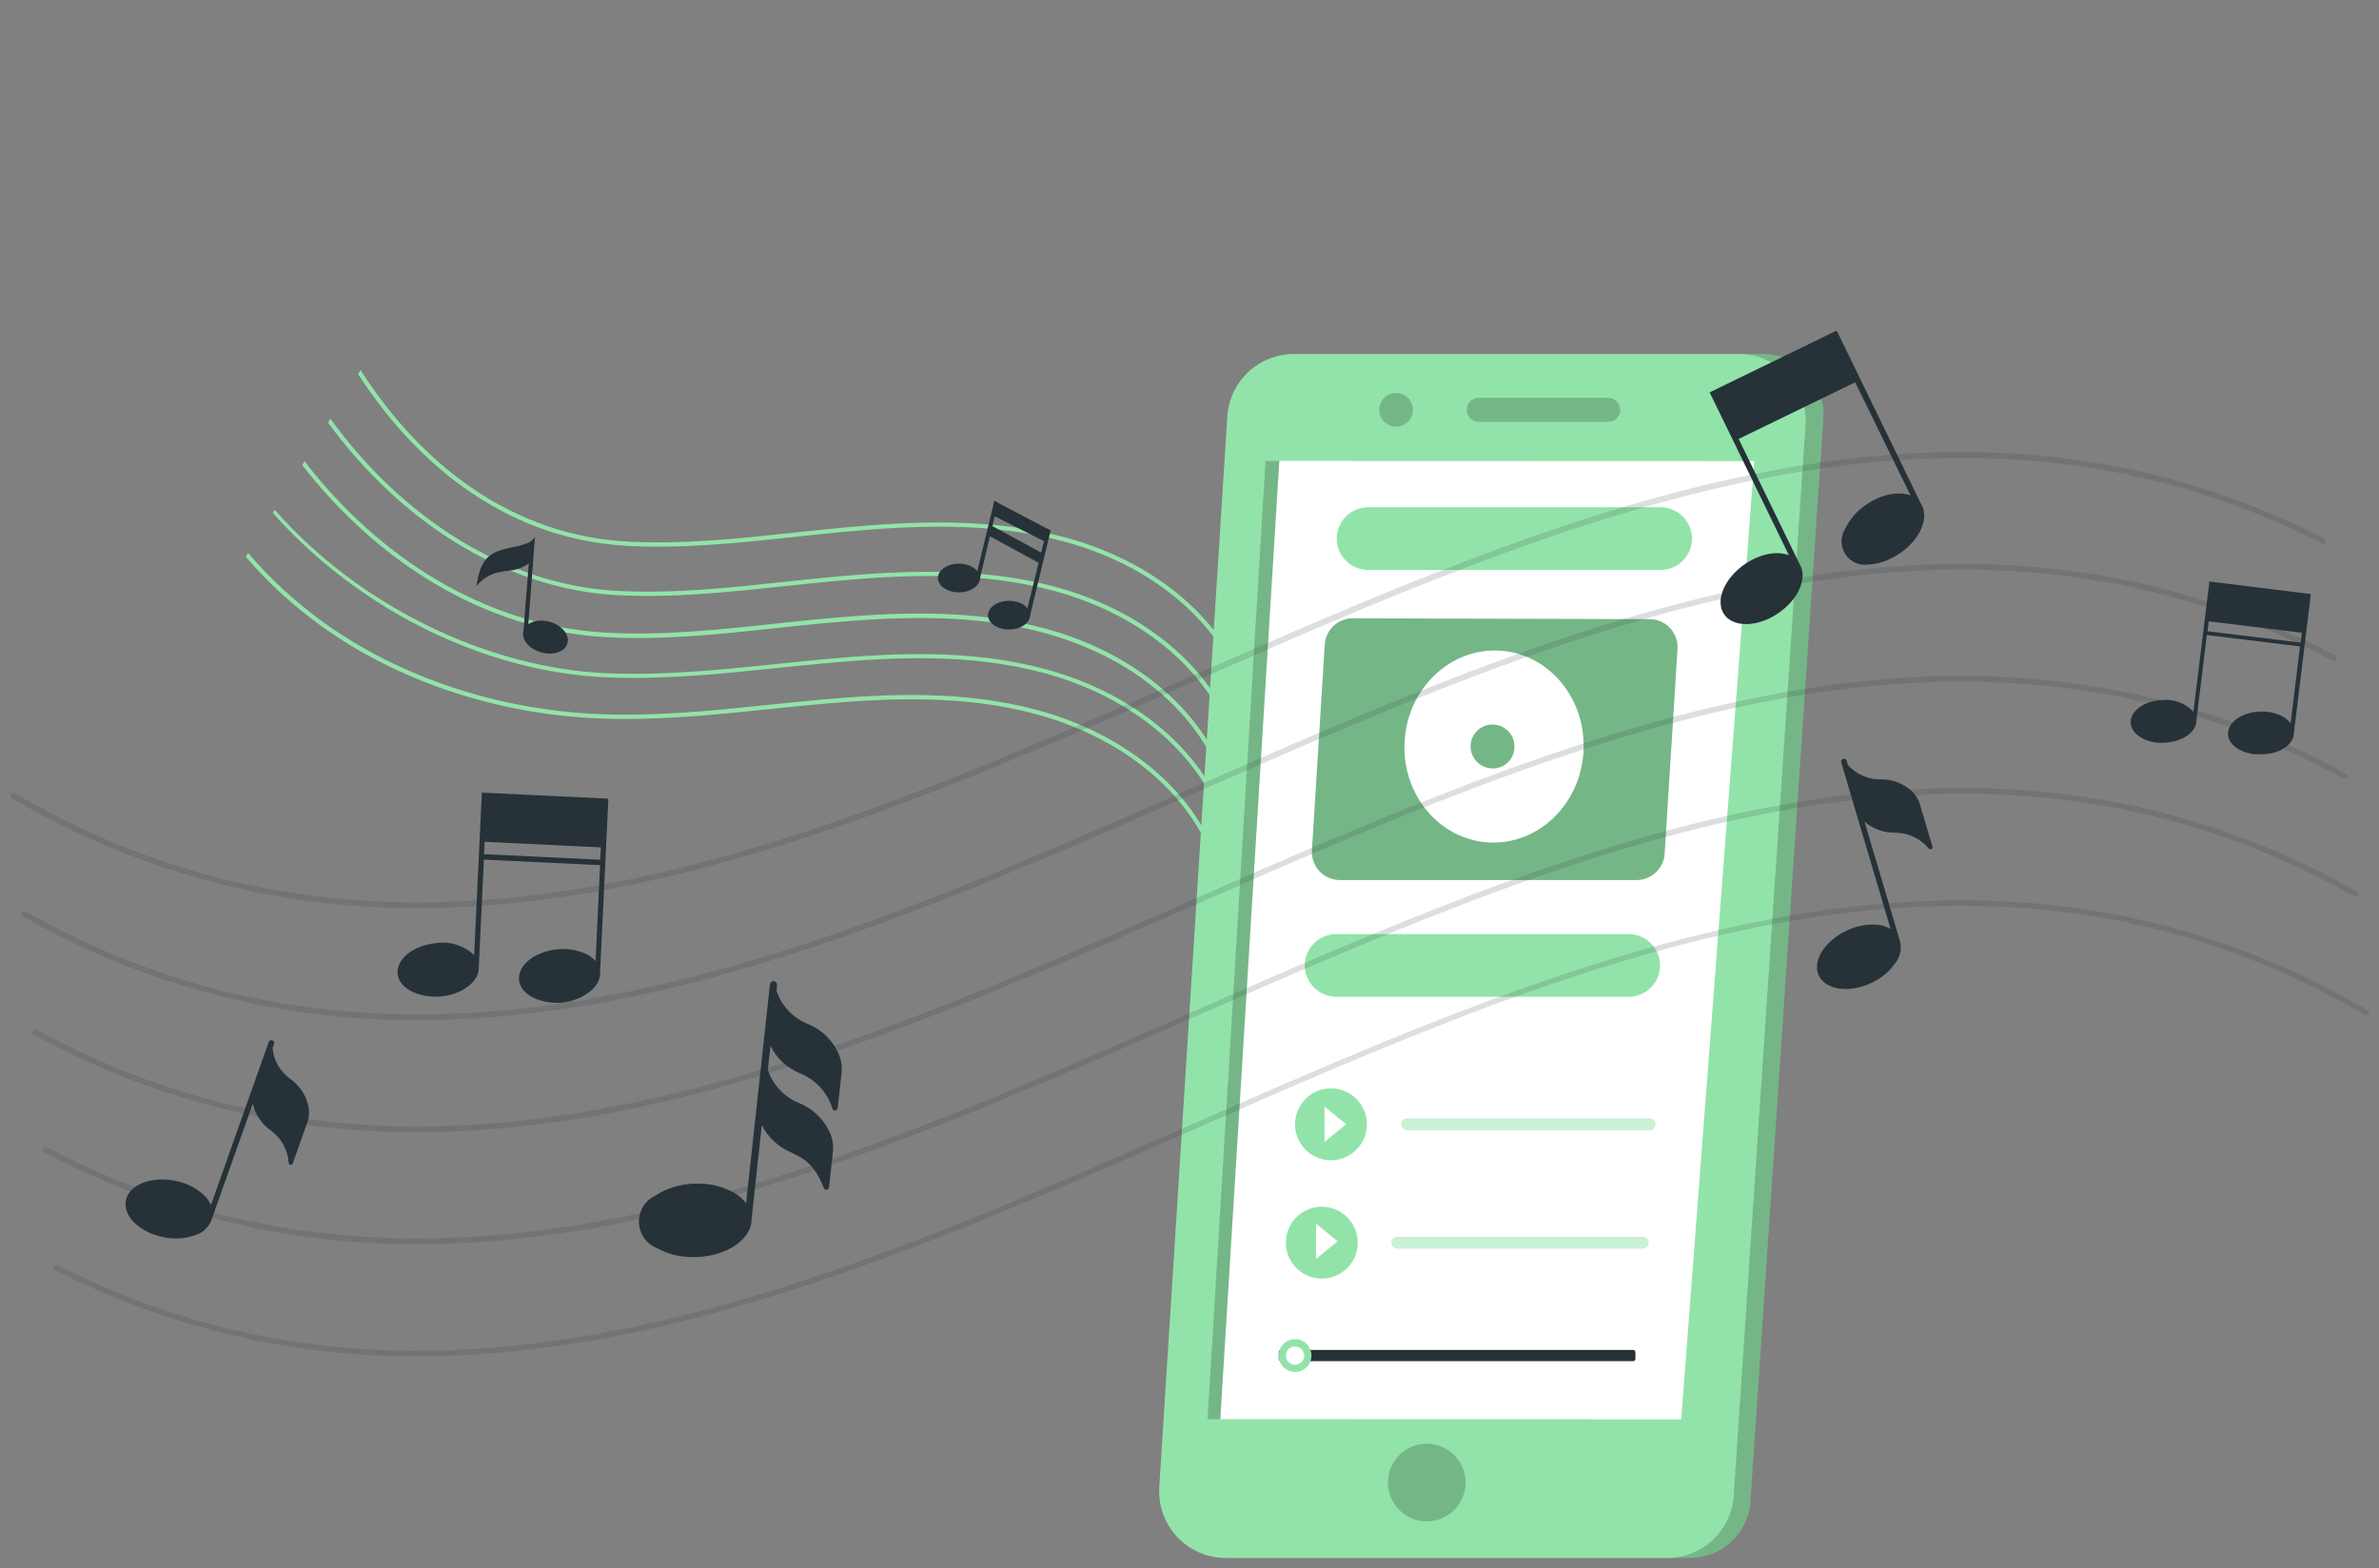 <svg width="223" height="147" viewBox="0 0 223 147" fill="none" xmlns="http://www.w3.org/2000/svg">
<rect x="0" y="0" width="223" height="147" fill="#808080" stroke="none"/>
<path d="M113.312 78.623L112.95 78.804C110.136 73.216 104.343 68.891 97.063 66.937C90.281 65.116 83.25 65.425 76.657 66.028C75.134 66.165 73.582 66.326 72.079 66.483C66.853 67.025 61.434 67.584 56.087 67.351C46.532 66.949 37.31 63.862 30.134 58.704C27.518 56.825 25.135 54.641 23.035 52.2L23.256 51.842C25.357 54.297 27.744 56.491 30.367 58.378C37.483 63.492 46.624 66.535 56.095 66.949C61.41 67.182 66.804 66.623 72.026 66.081C73.53 65.928 75.082 65.767 76.609 65.626C83.238 65.019 90.313 64.714 97.151 66.547C104.556 68.533 110.442 72.935 113.312 78.623Z" fill="#92E3A9"/>
<path d="M114.072 74.772L113.71 74.953C110.896 69.365 105.103 65.04 97.823 63.086C91.041 61.265 84.01 61.57 77.417 62.173C75.894 62.314 74.342 62.475 72.839 62.627C67.613 63.17 62.194 63.733 56.847 63.5C47.505 63.098 37.748 59.078 30.078 52.501C28.472 51.135 26.965 49.657 25.567 48.079L25.748 47.786C33.736 56.899 45.768 62.632 56.867 63.118C62.181 63.351 67.58 62.792 72.798 62.25C74.302 62.093 75.854 61.932 77.381 61.791C84.01 61.188 91.085 60.879 97.923 62.716C105.324 64.698 111.201 69.096 114.072 74.772Z" fill="#92E3A9"/>
<path d="M114.072 71.009L113.71 71.19C110.896 65.602 105.103 61.277 97.823 59.319C91.041 57.486 84.018 57.808 77.417 58.411C75.809 58.559 74.145 58.736 72.549 58.905C67.408 59.46 62.097 60.027 56.847 59.737C45.249 59.09 35.236 52.501 28.325 43.593L28.542 43.235C35.376 52.107 45.338 58.692 56.867 59.315C62.093 59.605 67.383 59.038 72.505 58.487C74.113 58.314 75.757 58.137 77.381 57.989C84.01 57.386 91.085 57.076 97.924 58.913C105.324 60.915 111.202 65.317 114.072 71.009Z" fill="#92E3A9"/>
<path d="M114.972 67.066L114.61 67.246C111.796 61.659 106.003 57.329 98.723 55.375C91.941 53.554 84.906 53.864 78.318 54.467C76.71 54.616 75.045 54.792 73.449 54.961C68.308 55.512 62.997 56.083 57.747 55.789C47.295 55.206 37.502 48.871 30.753 39.621L30.974 39.255C37.659 48.501 47.368 54.809 57.767 55.391C62.993 55.681 68.28 55.114 73.405 54.563C75.013 54.39 76.657 54.214 78.281 54.065C84.593 53.49 91.949 53.148 98.824 54.989C106.228 56.971 112.114 61.373 114.972 67.066Z" fill="#92E3A9"/>
<path d="M115.941 62.443L115.583 62.623C112.769 57.036 106.972 52.71 99.692 50.756C92.91 48.935 85.879 49.241 79.29 49.844C77.683 49.993 76.014 50.169 74.418 50.342C69.277 50.893 63.966 51.464 58.716 51.17C47.983 50.572 39.372 44.071 33.563 35.062L33.796 34.688C39.537 43.677 48.079 50.173 58.74 50.769C63.966 51.058 69.253 50.491 74.378 49.94C75.986 49.772 77.626 49.595 79.254 49.446C85.562 48.867 92.922 48.525 99.796 50.367C107.189 52.352 113.071 56.754 115.941 62.443Z" fill="#92E3A9"/>
<path d="M91.857 54.19C91.857 54.933 90.977 55.536 89.887 55.536C88.798 55.536 87.918 54.933 87.918 54.19C87.918 53.446 88.798 52.843 89.887 52.843C90.977 52.843 91.857 53.466 91.857 54.19Z" fill="#263238"/>
<path d="M91.784 54.523L91.394 54.431L93.207 46.961L93.537 47.15L91.784 54.523Z" fill="#263238"/>
<path d="M96.552 57.671C96.552 58.414 95.668 59.017 94.583 59.017C93.497 59.017 92.613 58.414 92.613 57.671C92.613 56.927 93.493 56.328 94.583 56.328C95.672 56.328 96.552 56.927 96.552 57.671Z" fill="#263238"/>
<path d="M96.48 58.008L96.09 57.912L98.145 49.558L98.486 49.731L96.48 58.008Z" fill="#263238"/>
<path d="M97.501 52.843L92.613 50.178L92.838 49.225L97.73 51.878L97.501 52.843Z" fill="#263238"/>
<path d="M98.329 49.655L93.208 46.961L93.055 48.308L97.988 50.8L98.329 49.655Z" fill="#263238"/>
<path d="M53.193 60.3C52.972 61.104 51.866 61.478 50.728 61.16C49.591 60.843 48.847 59.954 49.068 59.15C49.289 58.346 50.391 57.976 51.528 58.294C52.666 58.611 53.41 59.516 53.193 60.3Z" fill="#263238"/>
<path d="M50.145 50.374L49.446 59.496L49.044 59.464L49.566 52.827L49.727 50.781C49.892 50.675 50.035 50.536 50.145 50.374V50.374Z" fill="#263238"/>
<path d="M50.145 50.374L49.743 52.674C49.684 52.73 49.621 52.783 49.555 52.831C49.058 53.186 48.48 53.41 47.874 53.482C47.472 53.546 47.07 53.574 46.668 53.671C45.869 53.857 45.159 54.315 44.658 54.965C44.819 53.952 45.032 52.851 45.808 52.175C46.415 51.645 47.247 51.488 48.031 51.299C48.619 51.214 49.191 51.04 49.727 50.785C49.893 50.677 50.035 50.538 50.145 50.374V50.374Z" fill="#263238"/>
<path d="M122.345 33.189H165.283C166.056 33.191 166.82 33.351 167.529 33.66C168.238 33.969 168.876 34.42 169.403 34.985C169.931 35.55 170.337 36.217 170.596 36.946C170.855 37.674 170.962 38.448 170.911 39.219L164.077 140.78C163.98 142.208 163.345 143.546 162.301 144.524C161.256 145.502 159.88 146.048 158.449 146.051H115.873C115.101 146.049 114.339 145.889 113.631 145.582C112.924 145.274 112.287 144.825 111.76 144.262C111.233 143.699 110.826 143.034 110.566 142.308C110.305 141.582 110.196 140.811 110.245 140.041L116.701 38.48C116.793 37.045 117.428 35.7 118.476 34.718C119.525 33.735 120.908 33.188 122.345 33.189V33.189Z" fill="#92E3A9"/>
<path opacity="0.2" d="M122.345 33.189H165.283C166.056 33.191 166.82 33.351 167.529 33.66C168.238 33.969 168.876 34.42 169.403 34.985C169.931 35.55 170.337 36.217 170.596 36.946C170.855 37.674 170.962 38.448 170.911 39.219L164.077 140.78C163.98 142.208 163.345 143.546 162.301 144.524C161.256 145.502 159.88 146.048 158.449 146.051H115.873C115.101 146.049 114.339 145.889 113.631 145.582C112.924 145.274 112.287 144.825 111.76 144.262C111.233 143.699 110.826 143.034 110.566 142.308C110.305 141.582 110.196 140.811 110.245 140.041L116.701 38.48C116.793 37.045 117.428 35.7 118.476 34.718C119.525 33.735 120.908 33.188 122.345 33.189V33.189Z" fill="black"/>
<path d="M121.284 33.189H163.011C163.868 33.189 164.716 33.366 165.501 33.708C166.287 34.049 166.994 34.549 167.579 35.176C168.163 35.802 168.612 36.542 168.899 37.35C169.185 38.158 169.302 39.016 169.242 39.87L162.509 140.23C162.403 141.812 161.699 143.295 160.541 144.378C159.382 145.461 157.855 146.063 156.27 146.063H114.9C114.046 146.062 113.201 145.887 112.418 145.547C111.635 145.208 110.929 144.712 110.345 144.089C109.761 143.466 109.31 142.731 109.021 141.927C108.732 141.124 108.611 140.27 108.665 139.418L115.045 39.054C115.142 37.466 115.842 35.975 117.001 34.885C118.16 33.795 119.692 33.188 121.284 33.189V33.189Z" fill="#92E3A9"/>
<path opacity="0.2" d="M150.726 39.553H138.61C138.312 39.552 138.026 39.433 137.815 39.222C137.604 39.011 137.485 38.725 137.484 38.427V38.427C137.485 38.128 137.605 37.841 137.816 37.63C138.028 37.418 138.315 37.299 138.614 37.298H150.75C151.049 37.3 151.335 37.419 151.545 37.631C151.756 37.843 151.875 38.129 151.876 38.427C151.875 38.577 151.845 38.725 151.787 38.863C151.729 39.001 151.644 39.126 151.537 39.231C151.43 39.335 151.303 39.418 151.164 39.473C151.025 39.528 150.876 39.556 150.726 39.553V39.553Z" fill="black"/>
<path opacity="0.2" d="M132.443 38.419C132.443 38.732 132.35 39.037 132.177 39.297C132.003 39.557 131.756 39.759 131.468 39.879C131.179 39.998 130.861 40.03 130.555 39.969C130.248 39.908 129.967 39.757 129.746 39.536C129.525 39.315 129.375 39.034 129.314 38.727C129.253 38.421 129.284 38.103 129.403 37.815C129.523 37.526 129.726 37.279 129.985 37.106C130.245 36.932 130.551 36.839 130.863 36.839C131.282 36.839 131.684 37.006 131.98 37.302C132.276 37.598 132.443 38 132.443 38.419Z" fill="black"/>
<path opacity="0.2" d="M136.317 141.565C137.739 140.143 137.739 137.837 136.317 136.414C134.895 134.992 132.589 134.992 131.166 136.414C129.744 137.837 129.744 140.143 131.166 141.565C132.589 142.987 134.895 142.987 136.317 141.565Z" fill="black"/>
<path d="M114.385 133.05L157.592 133.062L164.442 43.231L119.917 43.215L114.385 133.05Z" fill="white"/>
<path opacity="0.2" d="M114.385 133.05H113.195L118.626 43.215H119.917L114.385 133.05Z" fill="black"/>
<path d="M152.672 93.449H125.247C124.468 93.447 123.722 93.137 123.172 92.586C122.621 92.035 122.311 91.289 122.309 90.51V90.51C122.311 89.732 122.621 88.986 123.172 88.435C123.722 87.884 124.468 87.574 125.247 87.572H152.672C153.45 87.574 154.197 87.884 154.747 88.435C155.298 88.986 155.608 89.732 155.61 90.51V90.51C155.608 91.289 155.298 92.035 154.747 92.586C154.197 93.137 153.45 93.447 152.672 93.449V93.449Z" fill="#92E3A9"/>
<path d="M155.674 53.43H128.238C127.46 53.429 126.713 53.119 126.163 52.569C125.612 52.019 125.301 51.274 125.299 50.495V50.495C125.301 49.717 125.612 48.97 126.162 48.42C126.713 47.869 127.459 47.559 128.238 47.557H155.662C156.441 47.559 157.187 47.869 157.738 48.42C158.289 48.97 158.599 49.717 158.601 50.495V50.495C158.599 51.272 158.29 52.016 157.742 52.565C157.194 53.115 156.451 53.426 155.674 53.43V53.43Z" fill="#92E3A9"/>
<path d="M153.082 126.558H120.081C119.961 126.558 119.864 126.655 119.864 126.775V127.394C119.864 127.514 119.961 127.611 120.081 127.611H153.082C153.201 127.611 153.299 127.514 153.299 127.394V126.775C153.299 126.655 153.201 126.558 153.082 126.558Z" fill="#263238"/>
<path d="M121.396 128.62C122.244 128.62 122.932 127.933 122.932 127.084C122.932 126.236 122.244 125.549 121.396 125.549C120.548 125.549 119.86 126.236 119.86 127.084C119.86 127.933 120.548 128.62 121.396 128.62Z" fill="#92E3A9"/>
<path d="M122.256 127.084C122.257 127.255 122.207 127.422 122.113 127.564C122.018 127.706 121.884 127.817 121.726 127.883C121.568 127.948 121.395 127.965 121.228 127.932C121.06 127.899 120.907 127.816 120.786 127.695C120.666 127.574 120.584 127.42 120.551 127.253C120.519 127.085 120.537 126.912 120.603 126.754C120.669 126.597 120.781 126.463 120.923 126.369C121.066 126.276 121.233 126.226 121.404 126.228C121.63 126.23 121.846 126.321 122.006 126.481C122.165 126.642 122.255 126.858 122.256 127.084V127.084Z" fill="white"/>
<path d="M126.791 57.968L154.63 58.049C154.988 58.049 155.342 58.123 155.671 58.266C155.999 58.408 156.295 58.617 156.54 58.878C156.785 59.14 156.974 59.449 157.094 59.786C157.215 60.123 157.266 60.481 157.243 60.839L156.037 80.042C155.995 80.709 155.7 81.334 155.213 81.791C154.726 82.249 154.083 82.503 153.416 82.503H125.597C125.239 82.503 124.884 82.429 124.555 82.287C124.226 82.145 123.93 81.937 123.684 81.676C123.439 81.415 123.249 81.107 123.127 80.77C123.006 80.433 122.954 80.074 122.976 79.717L124.182 60.421C124.225 59.757 124.518 59.135 125.003 58.68C125.487 58.224 126.126 57.97 126.791 57.968Z" fill="#92E3A9"/>
<path opacity="0.2" d="M126.791 57.968L154.63 58.049C154.988 58.049 155.342 58.123 155.671 58.266C155.999 58.408 156.295 58.617 156.54 58.878C156.785 59.14 156.974 59.449 157.094 59.786C157.215 60.123 157.266 60.481 157.243 60.839L156.037 80.042C155.995 80.709 155.7 81.334 155.213 81.791C154.726 82.249 154.083 82.503 153.416 82.503H125.597C125.239 82.503 124.884 82.429 124.555 82.287C124.226 82.145 123.93 81.937 123.684 81.676C123.439 81.415 123.249 81.107 123.127 80.77C123.006 80.433 122.954 80.074 122.976 79.717L124.182 60.421C124.225 59.757 124.518 59.135 125.003 58.68C125.487 58.224 126.126 57.97 126.791 57.968Z" fill="black"/>
<path d="M140.563 61C135.932 60.734 131.949 64.541 131.663 69.506C131.378 74.471 134.899 78.708 139.53 78.977C144.161 79.246 148.145 75.436 148.431 70.471C148.716 65.506 145.194 61.265 140.563 61ZM139.928 72.039C139.515 72.043 139.11 71.924 138.766 71.696C138.422 71.468 138.154 71.141 137.998 70.758C137.842 70.376 137.804 69.955 137.89 69.551C137.977 69.147 138.182 68.779 138.481 68.493C138.779 68.207 139.157 68.018 139.564 67.95C139.972 67.882 140.39 67.938 140.765 68.111C141.141 68.284 141.455 68.566 141.668 68.92C141.88 69.275 141.982 69.684 141.958 70.097C141.941 70.621 141.718 71.118 141.339 71.481C140.959 71.844 140.453 72.044 139.928 72.039V72.039Z" fill="white"/>
<path d="M154.658 105.943H131.856C131.721 105.932 131.595 105.869 131.503 105.769C131.411 105.669 131.36 105.538 131.36 105.403C131.36 105.267 131.411 105.136 131.503 105.036C131.595 104.936 131.721 104.873 131.856 104.862H154.67C154.805 104.873 154.931 104.936 155.023 105.036C155.115 105.136 155.166 105.267 155.166 105.403C155.166 105.538 155.115 105.669 155.023 105.769C154.931 105.869 154.805 105.932 154.67 105.943H154.658Z" fill="#92E3A9"/>
<path opacity="0.5" d="M154.658 105.943H131.856C131.721 105.932 131.595 105.869 131.503 105.769C131.411 105.669 131.36 105.538 131.36 105.403C131.36 105.267 131.411 105.136 131.503 105.036C131.595 104.936 131.721 104.873 131.856 104.862H154.67C154.805 104.873 154.931 104.936 155.023 105.036C155.115 105.136 155.166 105.267 155.166 105.403C155.166 105.538 155.115 105.669 155.023 105.769C154.931 105.869 154.805 105.932 154.67 105.943H154.658Z" fill="white"/>
<path d="M153.942 117.046H131.028C130.953 117.053 130.877 117.044 130.806 117.019C130.735 116.995 130.67 116.956 130.614 116.905C130.559 116.855 130.515 116.793 130.484 116.724C130.454 116.655 130.438 116.581 130.438 116.506C130.438 116.43 130.454 116.356 130.484 116.287C130.515 116.218 130.559 116.157 130.614 116.106C130.67 116.055 130.735 116.016 130.806 115.992C130.877 115.968 130.953 115.958 131.028 115.965H153.942C154.017 115.958 154.092 115.968 154.163 115.992C154.235 116.016 154.3 116.055 154.355 116.106C154.411 116.157 154.455 116.218 154.485 116.287C154.516 116.356 154.531 116.43 154.531 116.506C154.531 116.581 154.516 116.655 154.485 116.724C154.455 116.793 154.411 116.855 154.355 116.905C154.3 116.956 154.235 116.995 154.163 117.019C154.092 117.044 154.017 117.053 153.942 117.046Z" fill="#92E3A9"/>
<path opacity="0.5" d="M153.942 117.046H131.028C130.953 117.053 130.877 117.044 130.806 117.019C130.735 116.995 130.67 116.956 130.614 116.905C130.559 116.855 130.515 116.793 130.484 116.724C130.454 116.655 130.438 116.581 130.438 116.506C130.438 116.43 130.454 116.356 130.484 116.287C130.515 116.218 130.559 116.157 130.614 116.106C130.67 116.055 130.735 116.016 130.806 115.992C130.877 115.968 130.953 115.958 131.028 115.965H153.942C154.017 115.958 154.092 115.968 154.163 115.992C154.235 116.016 154.3 116.055 154.355 116.106C154.411 116.157 154.455 116.218 154.485 116.287C154.516 116.356 154.531 116.43 154.531 116.506C154.531 116.581 154.516 116.655 154.485 116.724C154.455 116.793 154.411 116.855 154.355 116.905C154.3 116.956 154.235 116.995 154.163 117.019C154.092 117.044 154.017 117.053 153.942 117.046Z" fill="white"/>
<path d="M125.882 108.582C127.636 107.962 128.556 106.038 127.936 104.283C127.315 102.529 125.391 101.61 123.637 102.23C121.882 102.85 120.963 104.775 121.583 106.529C122.203 108.283 124.128 109.203 125.882 108.582Z" fill="#92E3A9"/>
<path d="M127.159 117.36C127.634 115.561 126.56 113.718 124.761 113.243C122.962 112.769 121.119 113.843 120.644 115.642C120.17 117.441 121.244 119.284 123.043 119.758C124.842 120.233 126.685 119.159 127.159 117.36Z" fill="#92E3A9"/>
<path d="M123.358 114.711V118.035L125.38 116.375L123.358 114.711Z" fill="white"/>
<path d="M124.154 103.74V107.065L126.176 105.4L124.154 103.74Z" fill="white"/>
<g opacity="0.4">
<path opacity="0.4" d="M39.198 85.127C25.811 85.209 12.653 81.654 1.129 74.84C1.069 74.804 1.026 74.746 1.009 74.678C0.991 74.61 1.001 74.538 1.035 74.478C1.053 74.447 1.076 74.421 1.104 74.4C1.131 74.378 1.163 74.363 1.197 74.354C1.231 74.346 1.266 74.344 1.3 74.349C1.335 74.354 1.368 74.365 1.398 74.384C38.043 95.763 75.346 79.362 111.432 63.506C146.303 48.18 182.37 32.344 217.892 50.485C217.923 50.5 217.951 50.522 217.973 50.548C217.996 50.574 218.013 50.604 218.024 50.637C218.035 50.669 218.04 50.704 218.037 50.739C218.035 50.773 218.025 50.806 218.01 50.837C217.995 50.868 217.973 50.896 217.947 50.918C217.921 50.941 217.891 50.958 217.858 50.969C217.792 50.991 217.72 50.986 217.657 50.955C182.35 32.949 146.438 48.751 111.641 64.023C87.856 74.444 63.541 85.127 39.198 85.127Z" fill="#263238"/>
<path opacity="0.4" d="M39.198 95.635C26.211 95.716 13.433 92.365 2.157 85.92C2.097 85.886 2.052 85.829 2.033 85.763C2.014 85.696 2.023 85.624 2.057 85.564C2.092 85.503 2.15 85.458 2.217 85.439C2.285 85.42 2.358 85.429 2.419 85.463C38.701 105.969 75.655 89.723 111.446 74.007C146.653 58.554 183.062 42.536 218.947 61.477C219 61.515 219.036 61.57 219.051 61.633C219.065 61.696 219.057 61.762 219.027 61.819C218.996 61.877 218.947 61.921 218.886 61.944C218.826 61.968 218.76 61.969 218.699 61.947C183.089 43.134 146.807 59.071 111.681 74.491C87.856 84.946 63.534 95.635 39.198 95.635Z" fill="#263238"/>
<path opacity="0.4" d="M39.191 106.137C26.593 106.217 14.185 103.066 3.151 96.986C3.09 96.951 3.046 96.893 3.027 96.825C3.008 96.757 3.017 96.684 3.051 96.623C3.067 96.592 3.089 96.565 3.116 96.543C3.143 96.522 3.174 96.505 3.207 96.496C3.24 96.487 3.275 96.484 3.31 96.489C3.344 96.493 3.377 96.504 3.407 96.522C39.379 116.175 76.004 100.076 111.425 84.509C146.968 68.894 183.72 52.742 219.915 72.522C219.975 72.556 220.02 72.612 220.04 72.679C220.06 72.745 220.054 72.817 220.022 72.879C220.006 72.909 219.984 72.936 219.957 72.958C219.93 72.98 219.899 72.996 219.866 73.006C219.833 73.016 219.799 73.02 219.764 73.016C219.73 73.013 219.696 73.002 219.666 72.986C183.693 53.333 147.062 69.425 111.64 84.993C87.856 95.447 63.527 106.137 39.191 106.137Z" fill="#263238"/>
<path opacity="0.4" d="M39.185 116.638C26.981 116.717 14.949 113.759 4.173 108.032C4.111 107.997 4.064 107.941 4.043 107.873C4.022 107.805 4.027 107.732 4.059 107.669C4.093 107.607 4.15 107.56 4.218 107.54C4.286 107.52 4.359 107.528 4.421 107.561C40.031 126.374 76.347 110.437 111.439 95.01C147.304 79.248 184.399 62.948 220.956 83.588C221.017 83.622 221.061 83.679 221.08 83.746C221.099 83.812 221.091 83.884 221.057 83.945C221.022 84.005 220.964 84.05 220.896 84.069C220.828 84.088 220.756 84.079 220.694 84.045C184.412 63.539 147.418 79.786 111.667 95.467C87.863 105.949 63.527 116.638 39.185 116.638Z" fill="#263238"/>
<path opacity="0.4" d="M39.185 127.147C27.365 127.23 15.699 124.465 5.174 119.084C5.113 119.051 5.066 118.995 5.045 118.929C5.024 118.863 5.029 118.79 5.06 118.728C5.076 118.697 5.097 118.669 5.124 118.646C5.15 118.624 5.181 118.607 5.214 118.596C5.247 118.585 5.282 118.581 5.317 118.584C5.352 118.588 5.385 118.597 5.416 118.614C40.717 136.613 76.636 120.817 111.433 105.539C147.634 89.635 185.064 73.181 221.937 94.695C221.968 94.712 221.994 94.735 222.015 94.763C222.037 94.791 222.052 94.822 222.061 94.856C222.07 94.89 222.071 94.925 222.066 94.96C222.061 94.994 222.049 95.028 222.031 95.057C222.015 95.088 221.992 95.114 221.965 95.135C221.938 95.156 221.907 95.171 221.873 95.18C221.84 95.189 221.805 95.191 221.771 95.186C221.737 95.181 221.705 95.169 221.675 95.151C185.031 73.745 147.721 90.126 111.675 105.996C87.863 116.45 63.521 127.147 39.185 127.147Z" fill="#263238"/>
</g>
<path d="M28.872 103.563C28.626 102.588 28.04 101.733 27.219 101.151C26.747 100.819 26.353 100.387 26.064 99.888C25.775 99.387 25.598 98.831 25.546 98.255L25.687 97.866C25.711 97.8 25.708 97.727 25.678 97.663C25.649 97.6 25.595 97.551 25.529 97.526C25.463 97.502 25.39 97.506 25.327 97.535C25.263 97.565 25.214 97.618 25.19 97.684L19.774 112.97C19.605 112.595 19.36 112.259 19.055 111.982C18.297 111.311 17.366 110.865 16.368 110.692C14.13 110.255 12.081 111.088 11.799 112.546C11.55 113.803 12.693 115.12 14.44 115.745C14.731 115.847 15.03 115.928 15.333 115.987C16.319 116.2 17.345 116.135 18.296 115.798C18.678 115.685 19.024 115.476 19.303 115.192C19.581 114.907 19.783 114.556 19.889 114.172V114.172L23.691 103.483C23.926 104.485 24.518 105.366 25.358 105.962C25.855 106.313 26.266 106.773 26.561 107.306C26.855 107.839 27.025 108.431 27.058 109.039C27.062 109.075 27.077 109.109 27.099 109.137C27.122 109.166 27.151 109.188 27.185 109.201H27.232C27.276 109.207 27.322 109.198 27.36 109.175C27.398 109.152 27.427 109.115 27.441 109.073L28.784 105.297C28.992 104.742 29.023 104.136 28.872 103.563V103.563Z" fill="#263238"/>
<path d="M179.064 74.047C178.288 73.396 177.302 73.048 176.289 73.067C175.711 73.076 175.138 72.961 174.608 72.729C174.078 72.497 173.604 72.154 173.219 71.723L173.098 71.32C173.078 71.252 173.032 71.196 172.97 71.162C172.909 71.128 172.836 71.119 172.769 71.138C172.701 71.159 172.645 71.204 172.611 71.266C172.577 71.327 172.568 71.4 172.587 71.467L177.217 87.089C176.857 86.883 176.459 86.752 176.047 86.706C175.038 86.608 174.021 86.794 173.111 87.243C171.035 88.211 169.859 90.099 170.491 91.456C171.035 92.625 172.749 93.022 174.522 92.491C174.819 92.402 175.108 92.292 175.389 92.161C176.318 91.752 177.114 91.091 177.687 90.253C177.931 89.934 178.089 89.558 178.148 89.161C178.207 88.764 178.164 88.358 178.023 87.982V87.982L174.778 77.037C175.564 77.713 176.57 78.079 177.606 78.065C178.218 78.059 178.823 78.19 179.376 78.45C179.93 78.709 180.418 79.09 180.804 79.564C180.83 79.59 180.863 79.608 180.898 79.618C180.933 79.627 180.971 79.627 181.006 79.617H181.053C181.092 79.595 181.122 79.561 181.139 79.519C181.156 79.478 181.159 79.432 181.147 79.389L179.998 75.526C179.852 74.946 179.525 74.428 179.064 74.047Z" fill="#263238"/>
<path d="M75.023 100.641C75.741 100.932 76.384 101.381 76.905 101.955C77.426 102.528 77.811 103.211 78.033 103.953C78.048 103.998 78.076 104.037 78.113 104.066C78.15 104.094 78.195 104.111 78.242 104.114C78.261 104.121 78.282 104.121 78.302 104.114C78.358 104.107 78.411 104.082 78.451 104.042C78.491 104.001 78.517 103.949 78.524 103.893L78.88 100.634C78.964 99.897 78.821 99.151 78.47 98.498C77.878 97.359 76.899 96.47 75.709 95.991C75.026 95.716 74.411 95.296 73.907 94.76C73.402 94.224 73.02 93.585 72.786 92.887L72.84 92.356C72.849 92.268 72.823 92.18 72.768 92.111C72.713 92.042 72.632 91.997 72.544 91.987C72.5 91.982 72.455 91.987 72.413 91.999C72.37 92.012 72.331 92.033 72.296 92.061C72.262 92.089 72.233 92.124 72.212 92.163C72.192 92.202 72.179 92.245 72.174 92.289L69.937 112.802C69.618 112.389 69.218 112.046 68.761 111.794C67.627 111.182 66.345 110.898 65.059 110.974C63.773 111.005 62.52 111.388 61.438 112.083C60.958 112.308 60.556 112.669 60.281 113.121C60.007 113.574 59.871 114.097 59.893 114.626C59.914 115.155 60.092 115.666 60.402 116.094C60.713 116.523 61.143 116.85 61.639 117.035C62.41 117.463 63.261 117.726 64.139 117.807C64.535 117.855 64.936 117.868 65.335 117.848C68.21 117.734 70.488 116.128 70.454 114.253L71.409 105.478C72 106.65 72.995 107.569 74.21 108.065C75.312 108.603 76.347 109.12 77.22 111.378C77.24 111.42 77.27 111.457 77.307 111.485C77.345 111.514 77.389 111.532 77.435 111.539H77.496C77.553 111.532 77.606 111.506 77.645 111.464C77.685 111.422 77.708 111.368 77.711 111.31L78.067 108.058C78.158 107.319 78.014 106.569 77.657 105.915C77.065 104.777 76.086 103.888 74.896 103.409C74.212 103.135 73.597 102.715 73.092 102.179C72.588 101.643 72.206 101.003 71.973 100.305L72.222 98.054C72.808 99.23 73.805 100.15 75.023 100.641V100.641Z" fill="#263238"/>
<path d="M56.251 91.107L56.809 79.463L57.017 75.123V74.874L45.158 74.31V74.551L44.95 78.898L44.446 89.548C43.969 89.094 43.395 88.757 42.767 88.562C42.138 88.368 41.474 88.321 40.824 88.426C38.728 88.641 37.136 89.931 37.27 91.302C37.391 92.477 38.755 93.317 40.475 93.425C40.759 93.448 41.044 93.448 41.328 93.425C43.411 93.216 44.99 91.953 44.883 90.596L45.36 80.592L56.251 81.109L55.828 90.106C55.576 89.823 55.27 89.594 54.927 89.434C54.077 89.042 53.136 88.893 52.206 89.004C50.11 89.219 48.517 90.502 48.652 91.873C48.773 93.055 50.137 93.888 51.857 94.002C52.141 94.026 52.426 94.026 52.71 94.002C54.773 93.734 56.358 92.464 56.251 91.107ZM45.373 80.081L45.427 78.919L56.318 79.443L56.264 80.598L45.373 80.081Z" fill="#263238"/>
<path d="M215.023 68.706L216.166 59.367L216.589 55.886V55.692L207.082 54.516V54.717L206.652 58.198L205.603 66.744C205.248 66.35 204.805 66.044 204.31 65.851C203.816 65.657 203.284 65.581 202.755 65.629C201.055 65.669 199.698 66.617 199.725 67.725C199.725 68.679 200.8 69.459 202.177 69.626C202.401 69.643 202.625 69.643 202.849 69.626C204.535 69.579 205.886 68.652 205.879 67.557L206.86 59.535L215.594 60.603L214.714 67.819C214.535 67.573 214.306 67.367 214.042 67.215C213.385 66.848 212.637 66.674 211.886 66.711C210.179 66.758 208.822 67.698 208.849 68.807C208.849 69.761 209.924 70.54 211.301 70.708C211.525 70.725 211.749 70.725 211.973 70.708C213.68 70.728 215.023 69.801 215.023 68.706ZM206.927 59.179L207.035 58.252L215.769 59.32L215.662 60.247L206.927 59.179Z" fill="#263238"/>
<path d="M180.065 47.226L174.388 35.562L172.272 31.208L172.144 31L160.258 36.785L160.373 37.027L162.496 41.381L167.683 52.05C166.587 51.627 164.995 51.909 163.557 52.89C161.616 54.234 160.749 56.323 161.615 57.593C162.361 58.682 164.155 58.796 165.875 57.963C166.164 57.825 166.44 57.663 166.702 57.479C168.617 56.169 169.483 54.12 168.657 52.816L162.979 41.152L173.898 35.838L179.091 46.453C177.996 46.03 176.404 46.312 174.959 47.293C174.087 47.866 173.39 48.668 172.943 49.611C172.723 49.973 172.611 50.391 172.623 50.815C172.634 51.239 172.768 51.65 173.008 52C173.248 52.349 173.584 52.622 173.976 52.785C174.367 52.947 174.797 52.993 175.214 52.917C175.917 52.873 176.603 52.686 177.23 52.366C177.522 52.225 177.802 52.064 178.07 51.882C180.025 50.579 180.878 48.469 180.065 47.226Z" fill="#263238"/>
</svg>
